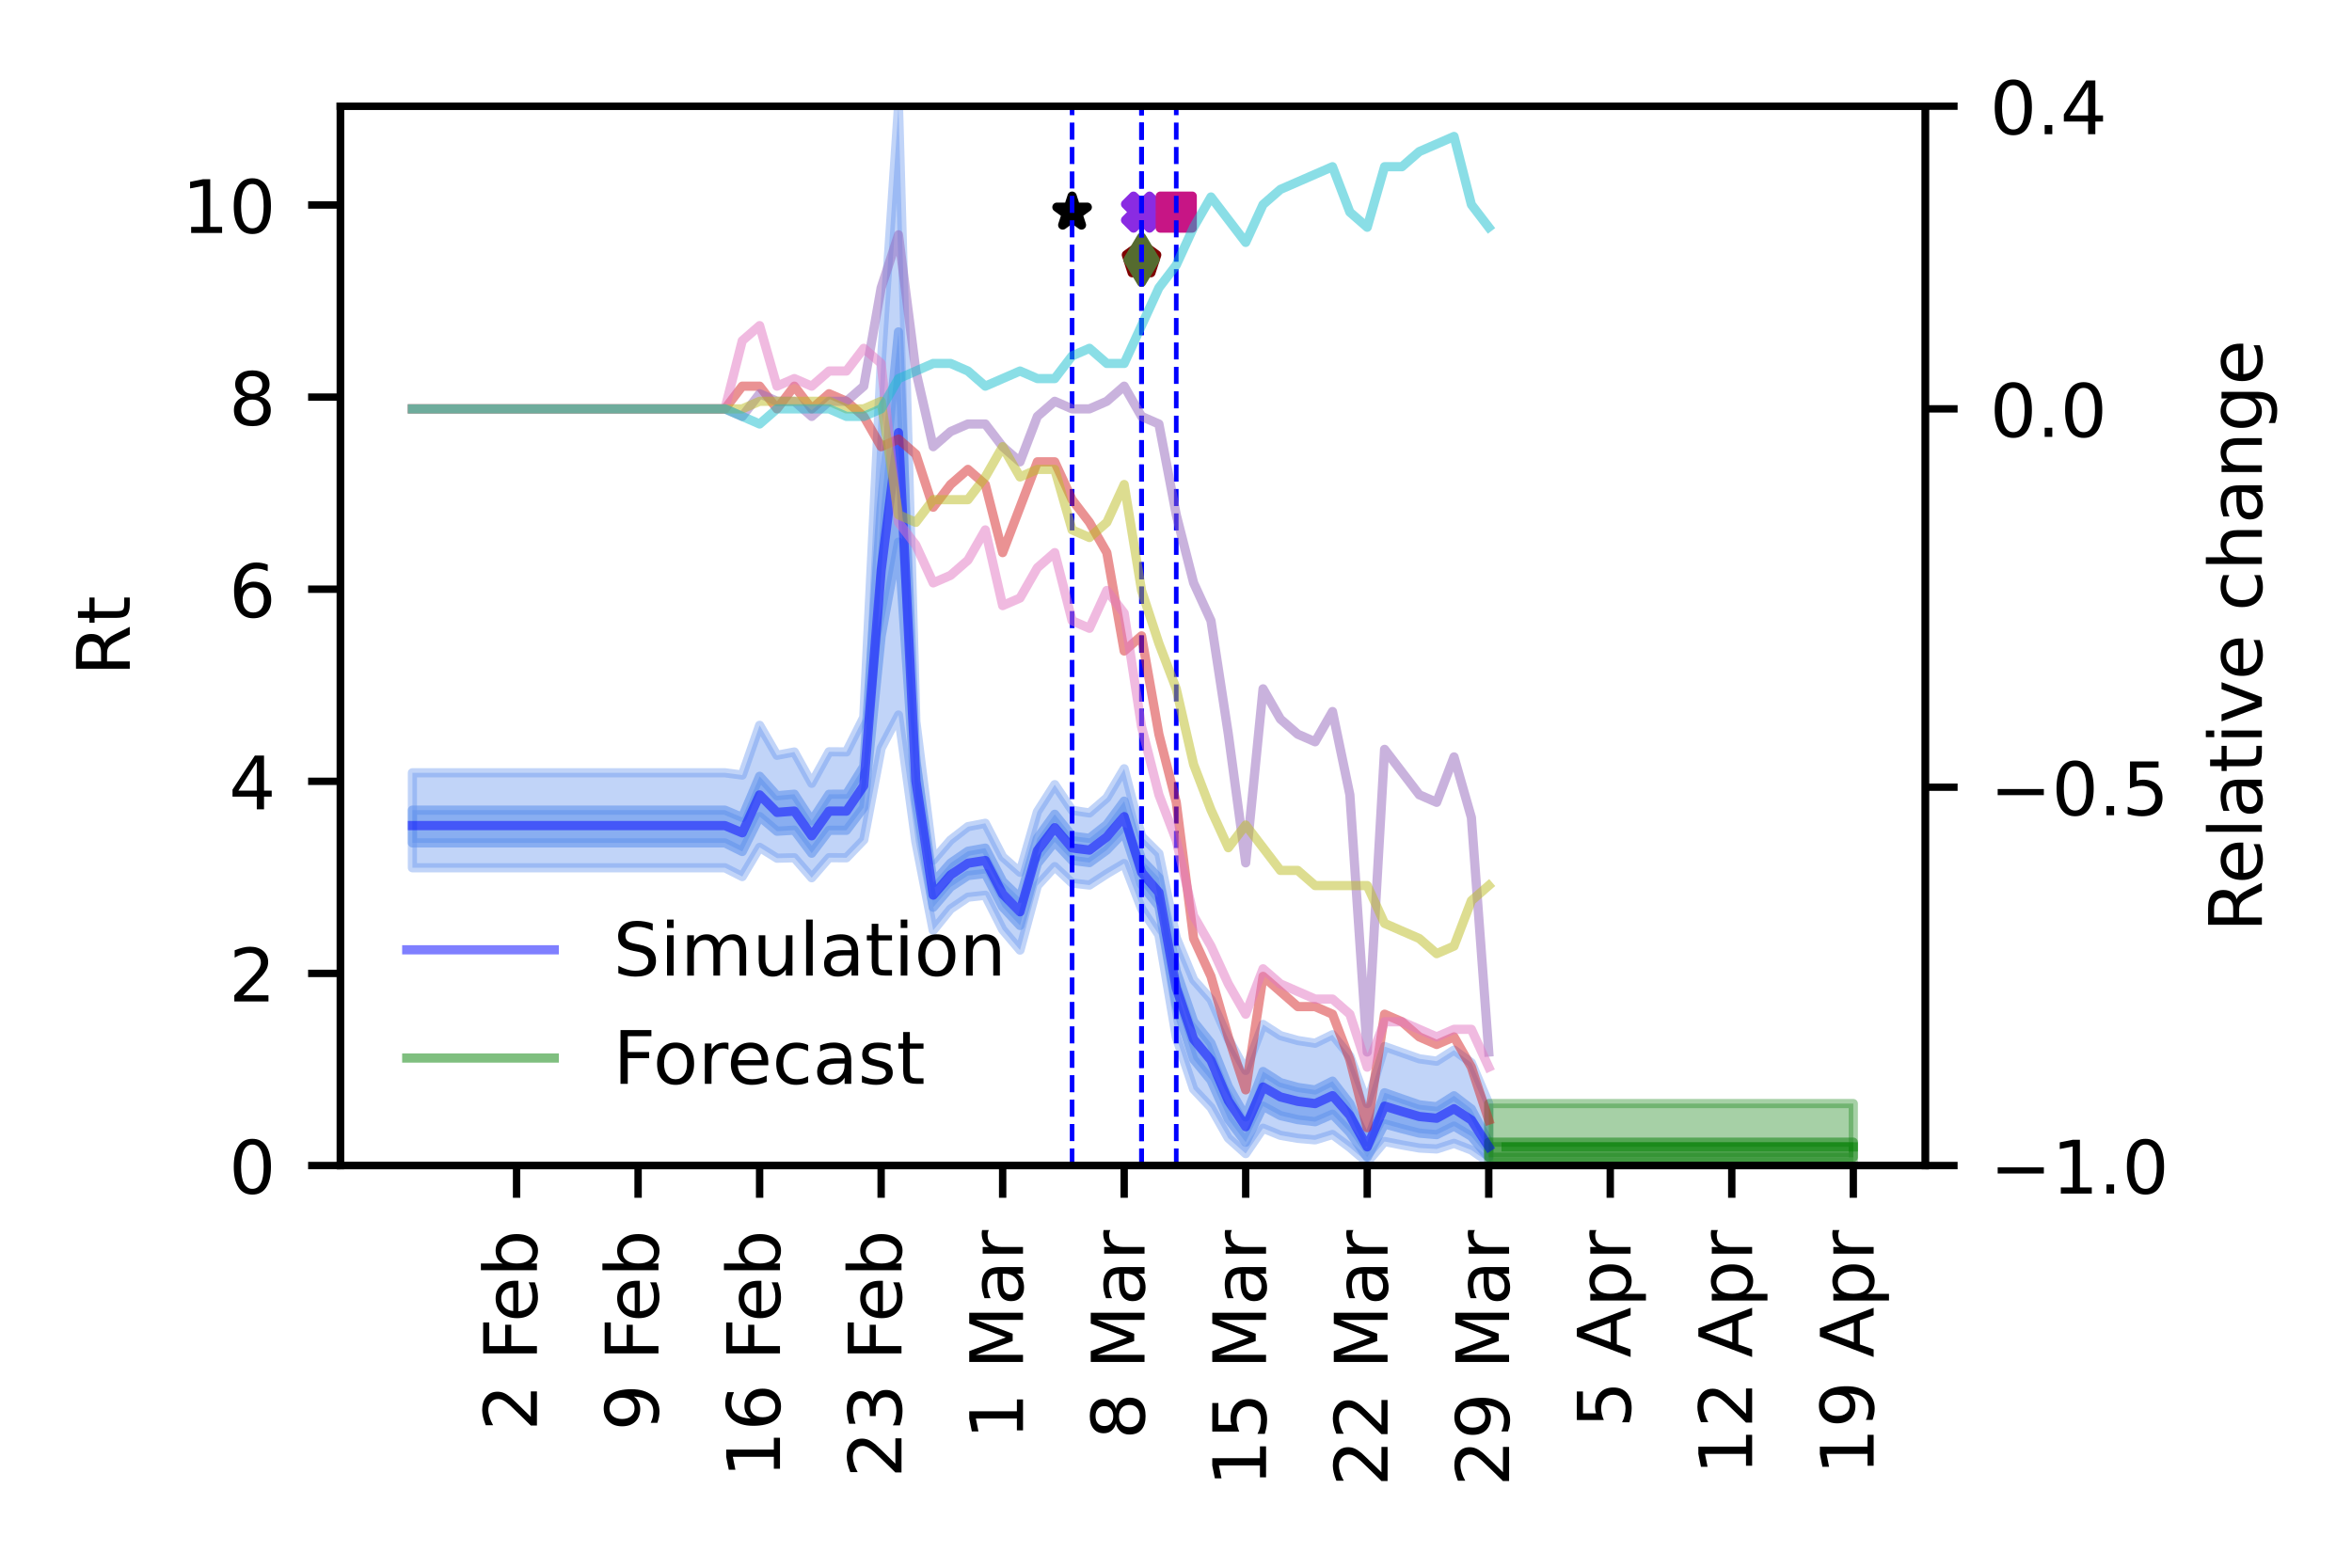 <?xml version="1.0" encoding="utf-8" standalone="no"?>
<!DOCTYPE svg PUBLIC "-//W3C//DTD SVG 1.1//EN"
  "http://www.w3.org/Graphics/SVG/1.1/DTD/svg11.dtd">
<!-- Created with matplotlib (https://matplotlib.org/) -->
<svg height="170.079pt" version="1.1" viewBox="0 0 255.118 170.079" width="255.118pt" xmlns="http://www.w3.org/2000/svg" xmlns:xlink="http://www.w3.org/1999/xlink">
 <defs>
  <style type="text/css">
*{stroke-linecap:butt;stroke-linejoin:round;}
  </style>
 </defs>
 <g id="figure_1">
  <g id="patch_1">
   <path d="M 0 170.079 
L 255.118 170.079 
L 255.118 0 
L 0 0 
z
" style="fill:#ffffff;"/>
  </g>
  <g id="axes_1">
   <g id="patch_2">
    <path d="M 36.92 126.449 
L 208.838 126.449 
L 208.838 11.52 
L 36.92 11.52 
z
" style="fill:#ffffff;"/>
   </g>
   <g id="PolyCollection_1">
    <defs>
     <path d="M 44.734 -86.239 
L 44.734 -75.936 
L 46.617 -75.936 
L 48.5 -75.936 
L 50.383 -75.936 
L 52.266 -75.936 
L 54.149 -75.936 
L 56.032 -75.936 
L 57.915 -75.936 
L 59.798 -75.936 
L 61.681 -75.936 
L 63.564 -75.936 
L 65.447 -75.936 
L 67.33 -75.936 
L 69.213 -75.936 
L 71.096 -75.936 
L 72.979 -75.936 
L 74.862 -75.936 
L 76.745 -75.936 
L 78.629 -75.936 
L 80.512 -74.981 
L 82.395 -78.149 
L 84.278 -76.975 
L 86.161 -77.019 
L 88.044 -74.854 
L 89.927 -77.031 
L 91.81 -77.02 
L 93.693 -78.972 
L 95.576 -88.903 
L 97.459 -92.503 
L 99.342 -78.758 
L 101.225 -69.147 
L 103.108 -71.464 
L 104.991 -72.742 
L 106.874 -72.953 
L 108.757 -69.23 
L 110.64 -67.006 
L 112.523 -73.993 
L 114.406 -76.057 
L 116.289 -74.277 
L 118.172 -74.059 
L 120.055 -75.279 
L 121.938 -76.396 
L 123.821 -71.497 
L 125.704 -68.655 
L 127.587 -57.575 
L 129.47 -51.926 
L 131.353 -49.926 
L 133.236 -46.61 
L 135.119 -44.924 
L 137.002 -47.678 
L 138.885 -46.908 
L 140.768 -46.581 
L 142.651 -46.416 
L 144.534 -46.998 
L 146.417 -45.599 
L 148.3 -43.99 
L 150.183 -46.236 
L 152.066 -45.865 
L 153.949 -45.531 
L 155.832 -45.427 
L 157.715 -46.035 
L 159.598 -45.313 
L 161.481 -43.99 
L 161.481 -50.351 
L 161.481 -50.351 
L 159.598 -54.777 
L 157.715 -56.152 
L 155.832 -54.95 
L 153.949 -55.209 
L 152.066 -55.875 
L 150.183 -56.54 
L 148.3 -50.348 
L 146.417 -55.482 
L 144.534 -57.819 
L 142.651 -56.9 
L 140.768 -57.194 
L 138.885 -57.722 
L 137.002 -58.934 
L 135.119 -53.95 
L 133.236 -57.358 
L 131.353 -61.644 
L 129.47 -63.788 
L 127.587 -68.339 
L 125.704 -77.468 
L 123.821 -79.34 
L 121.938 -86.677 
L 120.055 -83.513 
L 118.172 -81.883 
L 116.289 -82.166 
L 114.406 -84.953 
L 112.523 -82.006 
L 110.64 -75.445 
L 108.757 -77.116 
L 106.874 -80.76 
L 104.991 -80.395 
L 103.108 -78.936 
L 101.225 -76.753 
L 99.342 -91.806 
L 97.459 -158.559 
L 95.576 -130.485 
L 93.693 -92.256 
L 91.81 -88.504 
L 89.927 -88.517 
L 88.044 -85.098 
L 86.161 -88.496 
L 84.278 -88.138 
L 82.395 -91.387 
L 80.512 -85.993 
L 78.629 -86.239 
L 76.745 -86.239 
L 74.862 -86.239 
L 72.979 -86.239 
L 71.096 -86.239 
L 69.213 -86.239 
L 67.33 -86.239 
L 65.447 -86.239 
L 63.564 -86.239 
L 61.681 -86.239 
L 59.798 -86.239 
L 57.915 -86.239 
L 56.032 -86.239 
L 54.149 -86.239 
L 52.266 -86.239 
L 50.383 -86.239 
L 48.5 -86.239 
L 46.617 -86.239 
L 44.734 -86.239 
z
" id="m123c2906bf" style="stroke:#6495ed;stroke-opacity:0.4;"/>
    </defs>
    <g clip-path="url(#p7888c2b758)">
     <use style="fill:#6495ed;fill-opacity:0.4;stroke:#6495ed;stroke-opacity:0.4;" x="0" xlink:href="#m123c2906bf" y="170.079"/>
    </g>
   </g>
   <g id="PolyCollection_2">
    <defs>
     <path d="M 44.734 -82.189 
L 44.734 -78.633 
L 46.617 -78.633 
L 48.5 -78.633 
L 50.383 -78.633 
L 52.266 -78.633 
L 54.149 -78.633 
L 56.032 -78.633 
L 57.915 -78.633 
L 59.798 -78.633 
L 61.681 -78.633 
L 63.564 -78.633 
L 65.447 -78.633 
L 67.33 -78.633 
L 69.213 -78.633 
L 71.096 -78.633 
L 72.979 -78.633 
L 74.862 -78.633 
L 76.745 -78.633 
L 78.629 -78.633 
L 80.512 -77.699 
L 82.395 -81.49 
L 84.278 -79.9 
L 86.161 -80.015 
L 88.044 -77.514 
L 89.927 -80.002 
L 91.81 -80 
L 93.693 -82.489 
L 95.576 -101.062 
L 97.459 -111.26 
L 99.342 -83.27 
L 101.225 -71.652 
L 103.108 -73.851 
L 104.991 -75.088 
L 106.874 -75.312 
L 108.757 -71.692 
L 110.64 -69.676 
L 112.523 -76.393 
L 114.406 -78.737 
L 116.289 -76.736 
L 118.172 -76.496 
L 120.055 -77.861 
L 121.938 -79.837 
L 123.821 -74.109 
L 125.704 -71.744 
L 127.587 -61.047 
L 129.47 -55.174 
L 131.353 -52.878 
L 133.236 -48.664 
L 135.119 -46.159 
L 137.002 -50.071 
L 138.885 -49.049 
L 140.768 -48.61 
L 142.651 -48.383 
L 144.534 -49.2 
L 146.417 -47.223 
L 148.3 -44.527 
L 150.183 -48.149 
L 152.066 -47.628 
L 153.949 -47.146 
L 155.832 -46.982 
L 157.715 -47.91 
L 159.598 -46.797 
L 161.481 -44.528 
L 161.481 -46.166 
L 161.481 -46.166 
L 159.598 -49.761 
L 157.715 -51.198 
L 155.832 -50.003 
L 153.949 -50.217 
L 152.066 -50.864 
L 150.183 -51.526 
L 148.3 -46.163 
L 146.417 -50.344 
L 144.534 -52.784 
L 142.651 -51.83 
L 140.768 -52.104 
L 138.885 -52.627 
L 137.002 -53.831 
L 135.119 -48.903 
L 133.236 -52.194 
L 131.353 -56.9 
L 129.47 -59.252 
L 127.587 -64.719 
L 125.704 -74.846 
L 123.821 -76.797 
L 121.938 -83.161 
L 120.055 -80.617 
L 118.172 -79.13 
L 116.289 -79.373 
L 114.406 -81.738 
L 112.523 -79.125 
L 110.64 -72.631 
L 108.757 -74.45 
L 106.874 -78.065 
L 104.991 -77.729 
L 103.108 -76.44 
L 101.225 -74.3 
L 99.342 -87.447 
L 97.459 -134.074 
L 95.576 -114.963 
L 93.693 -86.941 
L 91.81 -83.917 
L 89.927 -83.909 
L 88.044 -81.024 
L 86.161 -83.917 
L 84.278 -83.746 
L 82.395 -85.859 
L 80.512 -81.394 
L 78.629 -82.189 
L 76.745 -82.189 
L 74.862 -82.189 
L 72.979 -82.189 
L 71.096 -82.189 
L 69.213 -82.189 
L 67.33 -82.189 
L 65.447 -82.189 
L 63.564 -82.189 
L 61.681 -82.189 
L 59.798 -82.189 
L 57.915 -82.189 
L 56.032 -82.189 
L 54.149 -82.189 
L 52.266 -82.189 
L 50.383 -82.189 
L 48.5 -82.189 
L 46.617 -82.189 
L 44.734 -82.189 
z
" id="me7e9f5eabc" style="stroke:#6495ed;stroke-opacity:0.6;"/>
    </defs>
    <g clip-path="url(#p7888c2b758)">
     <use style="fill:#6495ed;fill-opacity:0.6;stroke:#6495ed;stroke-opacity:0.6;" x="0" xlink:href="#me7e9f5eabc" y="170.079"/>
    </g>
   </g>
   <g id="PolyCollection_3">
    <defs>
     <path d="M 161.481 -50.351 
L 161.481 -43.99 
L 163.364 -43.99 
L 165.247 -43.99 
L 167.13 -43.99 
L 169.013 -43.99 
L 170.896 -43.99 
L 172.779 -43.99 
L 174.662 -43.99 
L 176.545 -43.99 
L 178.428 -43.99 
L 180.311 -43.99 
L 182.194 -43.99 
L 184.077 -43.99 
L 185.96 -43.99 
L 187.843 -43.99 
L 189.726 -43.99 
L 191.609 -43.99 
L 193.492 -43.99 
L 195.375 -43.99 
L 197.258 -43.99 
L 199.141 -43.99 
L 201.024 -43.99 
L 201.024 -50.351 
L 201.024 -50.351 
L 199.141 -50.351 
L 197.258 -50.351 
L 195.375 -50.351 
L 193.492 -50.351 
L 191.609 -50.351 
L 189.726 -50.351 
L 187.843 -50.351 
L 185.96 -50.351 
L 184.077 -50.351 
L 182.194 -50.351 
L 180.311 -50.351 
L 178.428 -50.351 
L 176.545 -50.351 
L 174.662 -50.351 
L 172.779 -50.351 
L 170.896 -50.351 
L 169.013 -50.351 
L 167.13 -50.351 
L 165.247 -50.351 
L 163.364 -50.351 
L 161.481 -50.351 
z
" id="m272002b10a" style="stroke:#228b22;stroke-opacity:0.4;"/>
    </defs>
    <g clip-path="url(#p7888c2b758)">
     <use style="fill:#228b22;fill-opacity:0.4;stroke:#228b22;stroke-opacity:0.4;" x="0" xlink:href="#m272002b10a" y="170.079"/>
    </g>
   </g>
   <g id="PolyCollection_4">
    <defs>
     <path d="M 161.481 -46.166 
L 161.481 -44.528 
L 163.364 -44.528 
L 165.247 -44.528 
L 167.13 -44.528 
L 169.013 -44.528 
L 170.896 -44.528 
L 172.779 -44.528 
L 174.662 -44.528 
L 176.545 -44.528 
L 178.428 -44.528 
L 180.311 -44.528 
L 182.194 -44.528 
L 184.077 -44.528 
L 185.96 -44.528 
L 187.843 -44.528 
L 189.726 -44.528 
L 191.609 -44.528 
L 193.492 -44.528 
L 195.375 -44.528 
L 197.258 -44.528 
L 199.141 -44.528 
L 201.024 -44.528 
L 201.024 -46.166 
L 201.024 -46.166 
L 199.141 -46.166 
L 197.258 -46.166 
L 195.375 -46.166 
L 193.492 -46.166 
L 191.609 -46.166 
L 189.726 -46.166 
L 187.843 -46.166 
L 185.96 -46.166 
L 184.077 -46.166 
L 182.194 -46.166 
L 180.311 -46.166 
L 178.428 -46.166 
L 176.545 -46.166 
L 174.662 -46.166 
L 172.779 -46.166 
L 170.896 -46.166 
L 169.013 -46.166 
L 167.13 -46.166 
L 165.247 -46.166 
L 163.364 -46.166 
L 161.481 -46.166 
z
" id="me00142701d" style="stroke:#228b22;stroke-opacity:0.6;"/>
    </defs>
    <g clip-path="url(#p7888c2b758)">
     <use style="fill:#228b22;fill-opacity:0.6;stroke:#228b22;stroke-opacity:0.6;" x="0" xlink:href="#me00142701d" y="170.079"/>
    </g>
   </g>
   <g id="PathCollection_1">
    <defs>
     <path d="M -0.866 1.732 
L 0 0.866 
L 0.866 1.732 
L 1.732 0.866 
L 0.866 0 
L 1.732 -0.866 
L 0.866 -1.732 
L 0 -0.866 
L -0.866 -1.732 
L -1.732 -0.866 
L -0.866 0 
L -1.732 0.866 
z
" id="m29c0af9cc5" style="stroke:#8a2be2;"/>
    </defs>
    <g clip-path="url(#p7888c2b758)">
     <use style="fill:#8a2be2;stroke:#8a2be2;" x="123.821" xlink:href="#m29c0af9cc5" y="23.013"/>
    </g>
   </g>
   <g id="PathCollection_2">
    <defs>
     <path d="M 0 -1.732 
L -0.389 -0.535 
L -1.647 -0.535 
L -0.629 0.204 
L -1.018 1.401 
L -0 0.662 
L 1.018 1.401 
L 0.629 0.204 
L 1.647 -0.535 
L 0.389 -0.535 
z
" id="mdf4c8b4330" style="stroke:#000000;"/>
    </defs>
    <g clip-path="url(#p7888c2b758)">
     <use style="stroke:#000000;" x="116.289" xlink:href="#mdf4c8b4330" y="23.013"/>
    </g>
   </g>
   <g id="PathCollection_3">
    <defs>
     <path d="M -1.732 1.732 
L 1.732 1.732 
L 1.732 -1.732 
L -1.732 -1.732 
z
" id="m37af805043" style="stroke:#c71585;"/>
    </defs>
    <g clip-path="url(#p7888c2b758)">
     <use style="fill:#c71585;stroke:#c71585;" x="127.587" xlink:href="#m37af805043" y="23.013"/>
    </g>
   </g>
   <g id="PathCollection_4">
    <defs>
     <path d="M 0 -1.732 
L -1.647 -0.535 
L -1.018 1.401 
L 1.018 1.401 
L 1.647 -0.535 
z
" id="mfe7a782e8c" style="stroke:#800000;"/>
    </defs>
    <g clip-path="url(#p7888c2b758)">
     <use style="fill:#800000;stroke:#800000;" x="123.821" xlink:href="#mfe7a782e8c" y="28.185"/>
    </g>
   </g>
   <g id="PathCollection_5">
    <defs>
     <path d="M -0 2.449 
L 1.47 0 
L 0 -2.449 
L -1.47 -0 
z
" id="mc4782a2ab6" style="stroke:#556b2f;"/>
    </defs>
    <g clip-path="url(#p7888c2b758)">
     <use style="fill:#556b2f;stroke:#556b2f;" x="123.821" xlink:href="#mc4782a2ab6" y="28.185"/>
    </g>
   </g>
   <g id="matplotlib.axis_1">
    <g id="xtick_1">
     <g id="line2d_1">
      <defs>
       <path d="M 0 0 
L 0 3.5 
" id="mac6563c305" style="stroke:#000000;stroke-width:0.8;"/>
      </defs>
      <g>
       <use style="stroke:#000000;stroke-width:0.8;" x="201.024" xlink:href="#mac6563c305" y="126.449"/>
      </g>
     </g>
     <g id="text_1">
      <!-- 19 Apr -->
      <defs>
       <path d="M 12.406 8.297 
L 28.516 8.297 
L 28.516 63.922 
L 10.984 60.406 
L 10.984 69.391 
L 28.422 72.906 
L 38.281 72.906 
L 38.281 8.297 
L 54.391 8.297 
L 54.391 0 
L 12.406 0 
z
" id="DejaVuSans-49"/>
       <path d="M 10.984 1.516 
L 10.984 10.5 
Q 14.703 8.734 18.5 7.812 
Q 22.312 6.891 25.984 6.891 
Q 35.75 6.891 40.891 13.453 
Q 46.047 20.016 46.781 33.406 
Q 43.953 29.203 39.594 26.953 
Q 35.25 24.703 29.984 24.703 
Q 19.047 24.703 12.672 31.312 
Q 6.297 37.938 6.297 49.422 
Q 6.297 60.641 12.938 67.422 
Q 19.578 74.219 30.609 74.219 
Q 43.266 74.219 49.922 64.516 
Q 56.594 54.828 56.594 36.375 
Q 56.594 19.141 48.406 8.859 
Q 40.234 -1.422 26.422 -1.422 
Q 22.703 -1.422 18.891 -0.688 
Q 15.094 0.047 10.984 1.516 
z
M 30.609 32.422 
Q 37.25 32.422 41.125 36.953 
Q 45.016 41.5 45.016 49.422 
Q 45.016 57.281 41.125 61.844 
Q 37.25 66.406 30.609 66.406 
Q 23.969 66.406 20.094 61.844 
Q 16.219 57.281 16.219 49.422 
Q 16.219 41.5 20.094 36.953 
Q 23.969 32.422 30.609 32.422 
z
" id="DejaVuSans-57"/>
       <path id="DejaVuSans-32"/>
       <path d="M 34.188 63.188 
L 20.797 26.906 
L 47.609 26.906 
z
M 28.609 72.906 
L 39.797 72.906 
L 67.578 0 
L 57.328 0 
L 50.688 18.703 
L 17.828 18.703 
L 11.188 0 
L 0.781 0 
z
" id="DejaVuSans-65"/>
       <path d="M 18.109 8.203 
L 18.109 -20.797 
L 9.078 -20.797 
L 9.078 54.688 
L 18.109 54.688 
L 18.109 46.391 
Q 20.953 51.266 25.266 53.625 
Q 29.594 56 35.594 56 
Q 45.562 56 51.781 48.094 
Q 58.016 40.188 58.016 27.297 
Q 58.016 14.406 51.781 6.484 
Q 45.562 -1.422 35.594 -1.422 
Q 29.594 -1.422 25.266 0.953 
Q 20.953 3.328 18.109 8.203 
z
M 48.688 27.297 
Q 48.688 37.203 44.609 42.844 
Q 40.531 48.484 33.406 48.484 
Q 26.266 48.484 22.188 42.844 
Q 18.109 37.203 18.109 27.297 
Q 18.109 17.391 22.188 11.75 
Q 26.266 6.109 33.406 6.109 
Q 40.531 6.109 44.609 11.75 
Q 48.688 17.391 48.688 27.297 
z
" id="DejaVuSans-112"/>
       <path d="M 41.109 46.297 
Q 39.594 47.172 37.812 47.578 
Q 36.031 48 33.891 48 
Q 26.266 48 22.188 43.047 
Q 18.109 38.094 18.109 28.812 
L 18.109 0 
L 9.078 0 
L 9.078 54.688 
L 18.109 54.688 
L 18.109 46.188 
Q 20.953 51.172 25.484 53.578 
Q 30.031 56 36.531 56 
Q 37.453 56 38.578 55.875 
Q 39.703 55.766 41.062 55.516 
z
" id="DejaVuSans-114"/>
      </defs>
      <g transform="translate(203.231 160.011)rotate(-90)scale(0.08 -0.08)">
       <use xlink:href="#DejaVuSans-49"/>
       <use x="63.623" xlink:href="#DejaVuSans-57"/>
       <use x="127.246" xlink:href="#DejaVuSans-32"/>
       <use x="159.033" xlink:href="#DejaVuSans-65"/>
       <use x="227.441" xlink:href="#DejaVuSans-112"/>
       <use x="290.918" xlink:href="#DejaVuSans-114"/>
      </g>
     </g>
    </g>
    <g id="xtick_2">
     <g id="line2d_2">
      <g>
       <use style="stroke:#000000;stroke-width:0.8;" x="187.843" xlink:href="#mac6563c305" y="126.449"/>
      </g>
     </g>
     <g id="text_2">
      <!-- 12 Apr -->
      <defs>
       <path d="M 19.188 8.297 
L 53.609 8.297 
L 53.609 0 
L 7.328 0 
L 7.328 8.297 
Q 12.938 14.109 22.625 23.891 
Q 32.328 33.688 34.812 36.531 
Q 39.547 41.844 41.422 45.531 
Q 43.312 49.219 43.312 52.781 
Q 43.312 58.594 39.234 62.25 
Q 35.156 65.922 28.609 65.922 
Q 23.969 65.922 18.812 64.312 
Q 13.672 62.703 7.812 59.422 
L 7.812 69.391 
Q 13.766 71.781 18.938 73 
Q 24.125 74.219 28.422 74.219 
Q 39.75 74.219 46.484 68.547 
Q 53.219 62.891 53.219 53.422 
Q 53.219 48.922 51.531 44.891 
Q 49.859 40.875 45.406 35.406 
Q 44.188 33.984 37.641 27.219 
Q 31.109 20.453 19.188 8.297 
z
" id="DejaVuSans-50"/>
      </defs>
      <g transform="translate(190.05 160.011)rotate(-90)scale(0.08 -0.08)">
       <use xlink:href="#DejaVuSans-49"/>
       <use x="63.623" xlink:href="#DejaVuSans-50"/>
       <use x="127.246" xlink:href="#DejaVuSans-32"/>
       <use x="159.033" xlink:href="#DejaVuSans-65"/>
       <use x="227.441" xlink:href="#DejaVuSans-112"/>
       <use x="290.918" xlink:href="#DejaVuSans-114"/>
      </g>
     </g>
    </g>
    <g id="xtick_3">
     <g id="line2d_3">
      <g>
       <use style="stroke:#000000;stroke-width:0.8;" x="174.662" xlink:href="#mac6563c305" y="126.449"/>
      </g>
     </g>
     <g id="text_3">
      <!-- 5 Apr -->
      <defs>
       <path d="M 10.797 72.906 
L 49.516 72.906 
L 49.516 64.594 
L 19.828 64.594 
L 19.828 46.734 
Q 21.969 47.469 24.109 47.828 
Q 26.266 48.188 28.422 48.188 
Q 40.625 48.188 47.75 41.5 
Q 54.891 34.812 54.891 23.391 
Q 54.891 11.625 47.562 5.094 
Q 40.234 -1.422 26.906 -1.422 
Q 22.312 -1.422 17.547 -0.641 
Q 12.797 0.141 7.719 1.703 
L 7.719 11.625 
Q 12.109 9.234 16.797 8.062 
Q 21.484 6.891 26.703 6.891 
Q 35.156 6.891 40.078 11.328 
Q 45.016 15.766 45.016 23.391 
Q 45.016 31 40.078 35.438 
Q 35.156 39.891 26.703 39.891 
Q 22.75 39.891 18.812 39.016 
Q 14.891 38.141 10.797 36.281 
z
" id="DejaVuSans-53"/>
      </defs>
      <g transform="translate(176.869 154.921)rotate(-90)scale(0.08 -0.08)">
       <use xlink:href="#DejaVuSans-53"/>
       <use x="63.623" xlink:href="#DejaVuSans-32"/>
       <use x="95.41" xlink:href="#DejaVuSans-65"/>
       <use x="163.818" xlink:href="#DejaVuSans-112"/>
       <use x="227.295" xlink:href="#DejaVuSans-114"/>
      </g>
     </g>
    </g>
    <g id="xtick_4">
     <g id="line2d_4">
      <g>
       <use style="stroke:#000000;stroke-width:0.8;" x="161.481" xlink:href="#mac6563c305" y="126.449"/>
      </g>
     </g>
     <g id="text_4">
      <!-- 29 Mar -->
      <defs>
       <path d="M 9.812 72.906 
L 24.516 72.906 
L 43.109 23.297 
L 61.812 72.906 
L 76.516 72.906 
L 76.516 0 
L 66.891 0 
L 66.891 64.016 
L 48.094 14.016 
L 38.188 14.016 
L 19.391 64.016 
L 19.391 0 
L 9.812 0 
z
" id="DejaVuSans-77"/>
       <path d="M 34.281 27.484 
Q 23.391 27.484 19.188 25 
Q 14.984 22.516 14.984 16.5 
Q 14.984 11.719 18.141 8.906 
Q 21.297 6.109 26.703 6.109 
Q 34.188 6.109 38.703 11.406 
Q 43.219 16.703 43.219 25.484 
L 43.219 27.484 
z
M 52.203 31.203 
L 52.203 0 
L 43.219 0 
L 43.219 8.297 
Q 40.141 3.328 35.547 0.953 
Q 30.953 -1.422 24.312 -1.422 
Q 15.922 -1.422 10.953 3.297 
Q 6 8.016 6 15.922 
Q 6 25.141 12.172 29.828 
Q 18.359 34.516 30.609 34.516 
L 43.219 34.516 
L 43.219 35.406 
Q 43.219 41.609 39.141 45 
Q 35.062 48.391 27.688 48.391 
Q 23 48.391 18.547 47.266 
Q 14.109 46.141 10.016 43.891 
L 10.016 52.203 
Q 14.938 54.109 19.578 55.047 
Q 24.219 56 28.609 56 
Q 40.484 56 46.344 49.844 
Q 52.203 43.703 52.203 31.203 
z
" id="DejaVuSans-97"/>
      </defs>
      <g transform="translate(163.688 161.265)rotate(-90)scale(0.08 -0.08)">
       <use xlink:href="#DejaVuSans-50"/>
       <use x="63.623" xlink:href="#DejaVuSans-57"/>
       <use x="127.246" xlink:href="#DejaVuSans-32"/>
       <use x="159.033" xlink:href="#DejaVuSans-77"/>
       <use x="245.312" xlink:href="#DejaVuSans-97"/>
       <use x="306.592" xlink:href="#DejaVuSans-114"/>
      </g>
     </g>
    </g>
    <g id="xtick_5">
     <g id="line2d_5">
      <g>
       <use style="stroke:#000000;stroke-width:0.8;" x="148.3" xlink:href="#mac6563c305" y="126.449"/>
      </g>
     </g>
     <g id="text_5">
      <!-- 22 Mar -->
      <g transform="translate(150.507 161.265)rotate(-90)scale(0.08 -0.08)">
       <use xlink:href="#DejaVuSans-50"/>
       <use x="63.623" xlink:href="#DejaVuSans-50"/>
       <use x="127.246" xlink:href="#DejaVuSans-32"/>
       <use x="159.033" xlink:href="#DejaVuSans-77"/>
       <use x="245.312" xlink:href="#DejaVuSans-97"/>
       <use x="306.592" xlink:href="#DejaVuSans-114"/>
      </g>
     </g>
    </g>
    <g id="xtick_6">
     <g id="line2d_6">
      <g>
       <use style="stroke:#000000;stroke-width:0.8;" x="135.119" xlink:href="#mac6563c305" y="126.449"/>
      </g>
     </g>
     <g id="text_6">
      <!-- 15 Mar -->
      <g transform="translate(137.326 161.265)rotate(-90)scale(0.08 -0.08)">
       <use xlink:href="#DejaVuSans-49"/>
       <use x="63.623" xlink:href="#DejaVuSans-53"/>
       <use x="127.246" xlink:href="#DejaVuSans-32"/>
       <use x="159.033" xlink:href="#DejaVuSans-77"/>
       <use x="245.312" xlink:href="#DejaVuSans-97"/>
       <use x="306.592" xlink:href="#DejaVuSans-114"/>
      </g>
     </g>
    </g>
    <g id="xtick_7">
     <g id="line2d_7">
      <g>
       <use style="stroke:#000000;stroke-width:0.8;" x="121.938" xlink:href="#mac6563c305" y="126.449"/>
      </g>
     </g>
     <g id="text_7">
      <!-- 8 Mar -->
      <defs>
       <path d="M 31.781 34.625 
Q 24.75 34.625 20.719 30.859 
Q 16.703 27.094 16.703 20.516 
Q 16.703 13.922 20.719 10.156 
Q 24.75 6.391 31.781 6.391 
Q 38.812 6.391 42.859 10.172 
Q 46.922 13.969 46.922 20.516 
Q 46.922 27.094 42.891 30.859 
Q 38.875 34.625 31.781 34.625 
z
M 21.922 38.812 
Q 15.578 40.375 12.031 44.719 
Q 8.5 49.078 8.5 55.328 
Q 8.5 64.062 14.719 69.141 
Q 20.953 74.219 31.781 74.219 
Q 42.672 74.219 48.875 69.141 
Q 55.078 64.062 55.078 55.328 
Q 55.078 49.078 51.531 44.719 
Q 48 40.375 41.703 38.812 
Q 48.828 37.156 52.797 32.312 
Q 56.781 27.484 56.781 20.516 
Q 56.781 9.906 50.312 4.234 
Q 43.844 -1.422 31.781 -1.422 
Q 19.734 -1.422 13.25 4.234 
Q 6.781 9.906 6.781 20.516 
Q 6.781 27.484 10.781 32.312 
Q 14.797 37.156 21.922 38.812 
z
M 18.312 54.391 
Q 18.312 48.734 21.844 45.562 
Q 25.391 42.391 31.781 42.391 
Q 38.141 42.391 41.719 45.562 
Q 45.312 48.734 45.312 54.391 
Q 45.312 60.062 41.719 63.234 
Q 38.141 66.406 31.781 66.406 
Q 25.391 66.406 21.844 63.234 
Q 18.312 60.062 18.312 54.391 
z
" id="DejaVuSans-56"/>
      </defs>
      <g transform="translate(124.145 156.175)rotate(-90)scale(0.08 -0.08)">
       <use xlink:href="#DejaVuSans-56"/>
       <use x="63.623" xlink:href="#DejaVuSans-32"/>
       <use x="95.41" xlink:href="#DejaVuSans-77"/>
       <use x="181.689" xlink:href="#DejaVuSans-97"/>
       <use x="242.969" xlink:href="#DejaVuSans-114"/>
      </g>
     </g>
    </g>
    <g id="xtick_8">
     <g id="line2d_8">
      <g>
       <use style="stroke:#000000;stroke-width:0.8;" x="108.757" xlink:href="#mac6563c305" y="126.449"/>
      </g>
     </g>
     <g id="text_8">
      <!-- 1 Mar -->
      <g transform="translate(110.964 156.175)rotate(-90)scale(0.08 -0.08)">
       <use xlink:href="#DejaVuSans-49"/>
       <use x="63.623" xlink:href="#DejaVuSans-32"/>
       <use x="95.41" xlink:href="#DejaVuSans-77"/>
       <use x="181.689" xlink:href="#DejaVuSans-97"/>
       <use x="242.969" xlink:href="#DejaVuSans-114"/>
      </g>
     </g>
    </g>
    <g id="xtick_9">
     <g id="line2d_9">
      <g>
       <use style="stroke:#000000;stroke-width:0.8;" x="95.576" xlink:href="#mac6563c305" y="126.449"/>
      </g>
     </g>
     <g id="text_9">
      <!-- 23 Feb -->
      <defs>
       <path d="M 40.578 39.312 
Q 47.656 37.797 51.625 33 
Q 55.609 28.219 55.609 21.188 
Q 55.609 10.406 48.188 4.484 
Q 40.766 -1.422 27.094 -1.422 
Q 22.516 -1.422 17.656 -0.516 
Q 12.797 0.391 7.625 2.203 
L 7.625 11.719 
Q 11.719 9.328 16.594 8.109 
Q 21.484 6.891 26.812 6.891 
Q 36.078 6.891 40.938 10.547 
Q 45.797 14.203 45.797 21.188 
Q 45.797 27.641 41.281 31.266 
Q 36.766 34.906 28.719 34.906 
L 20.219 34.906 
L 20.219 43.016 
L 29.109 43.016 
Q 36.375 43.016 40.234 45.922 
Q 44.094 48.828 44.094 54.297 
Q 44.094 59.906 40.109 62.906 
Q 36.141 65.922 28.719 65.922 
Q 24.656 65.922 20.016 65.031 
Q 15.375 64.156 9.812 62.312 
L 9.812 71.094 
Q 15.438 72.656 20.344 73.438 
Q 25.25 74.219 29.594 74.219 
Q 40.828 74.219 47.359 69.109 
Q 53.906 64.016 53.906 55.328 
Q 53.906 49.266 50.438 45.094 
Q 46.969 40.922 40.578 39.312 
z
" id="DejaVuSans-51"/>
       <path d="M 9.812 72.906 
L 51.703 72.906 
L 51.703 64.594 
L 19.672 64.594 
L 19.672 43.109 
L 48.578 43.109 
L 48.578 34.812 
L 19.672 34.812 
L 19.672 0 
L 9.812 0 
z
" id="DejaVuSans-70"/>
       <path d="M 56.203 29.594 
L 56.203 25.203 
L 14.891 25.203 
Q 15.484 15.922 20.484 11.062 
Q 25.484 6.203 34.422 6.203 
Q 39.594 6.203 44.453 7.469 
Q 49.312 8.734 54.109 11.281 
L 54.109 2.781 
Q 49.266 0.734 44.188 -0.344 
Q 39.109 -1.422 33.891 -1.422 
Q 20.797 -1.422 13.156 6.188 
Q 5.516 13.812 5.516 26.812 
Q 5.516 40.234 12.766 48.109 
Q 20.016 56 32.328 56 
Q 43.359 56 49.781 48.891 
Q 56.203 41.797 56.203 29.594 
z
M 47.219 32.234 
Q 47.125 39.594 43.094 43.984 
Q 39.062 48.391 32.422 48.391 
Q 24.906 48.391 20.391 44.141 
Q 15.875 39.891 15.188 32.172 
z
" id="DejaVuSans-101"/>
       <path d="M 48.688 27.297 
Q 48.688 37.203 44.609 42.844 
Q 40.531 48.484 33.406 48.484 
Q 26.266 48.484 22.188 42.844 
Q 18.109 37.203 18.109 27.297 
Q 18.109 17.391 22.188 11.75 
Q 26.266 6.109 33.406 6.109 
Q 40.531 6.109 44.609 11.75 
Q 48.688 17.391 48.688 27.297 
z
M 18.109 46.391 
Q 20.953 51.266 25.266 53.625 
Q 29.594 56 35.594 56 
Q 45.562 56 51.781 48.094 
Q 58.016 40.188 58.016 27.297 
Q 58.016 14.406 51.781 6.484 
Q 45.562 -1.422 35.594 -1.422 
Q 29.594 -1.422 25.266 0.953 
Q 20.953 3.328 18.109 8.203 
L 18.109 0 
L 9.078 0 
L 9.078 75.984 
L 18.109 75.984 
z
" id="DejaVuSans-98"/>
      </defs>
      <g transform="translate(97.783 160.334)rotate(-90)scale(0.08 -0.08)">
       <use xlink:href="#DejaVuSans-50"/>
       <use x="63.623" xlink:href="#DejaVuSans-51"/>
       <use x="127.246" xlink:href="#DejaVuSans-32"/>
       <use x="159.033" xlink:href="#DejaVuSans-70"/>
       <use x="211.053" xlink:href="#DejaVuSans-101"/>
       <use x="272.576" xlink:href="#DejaVuSans-98"/>
      </g>
     </g>
    </g>
    <g id="xtick_10">
     <g id="line2d_10">
      <g>
       <use style="stroke:#000000;stroke-width:0.8;" x="82.395" xlink:href="#mac6563c305" y="126.449"/>
      </g>
     </g>
     <g id="text_10">
      <!-- 16 Feb -->
      <defs>
       <path d="M 33.016 40.375 
Q 26.375 40.375 22.484 35.828 
Q 18.609 31.297 18.609 23.391 
Q 18.609 15.531 22.484 10.953 
Q 26.375 6.391 33.016 6.391 
Q 39.656 6.391 43.531 10.953 
Q 47.406 15.531 47.406 23.391 
Q 47.406 31.297 43.531 35.828 
Q 39.656 40.375 33.016 40.375 
z
M 52.594 71.297 
L 52.594 62.312 
Q 48.875 64.062 45.094 64.984 
Q 41.312 65.922 37.594 65.922 
Q 27.828 65.922 22.672 59.328 
Q 17.531 52.734 16.797 39.406 
Q 19.672 43.656 24.016 45.922 
Q 28.375 48.188 33.594 48.188 
Q 44.578 48.188 50.953 41.516 
Q 57.328 34.859 57.328 23.391 
Q 57.328 12.156 50.688 5.359 
Q 44.047 -1.422 33.016 -1.422 
Q 20.359 -1.422 13.672 8.266 
Q 6.984 17.969 6.984 36.375 
Q 6.984 53.656 15.188 63.938 
Q 23.391 74.219 37.203 74.219 
Q 40.922 74.219 44.703 73.484 
Q 48.484 72.75 52.594 71.297 
z
" id="DejaVuSans-54"/>
      </defs>
      <g transform="translate(84.602 160.334)rotate(-90)scale(0.08 -0.08)">
       <use xlink:href="#DejaVuSans-49"/>
       <use x="63.623" xlink:href="#DejaVuSans-54"/>
       <use x="127.246" xlink:href="#DejaVuSans-32"/>
       <use x="159.033" xlink:href="#DejaVuSans-70"/>
       <use x="211.053" xlink:href="#DejaVuSans-101"/>
       <use x="272.576" xlink:href="#DejaVuSans-98"/>
      </g>
     </g>
    </g>
    <g id="xtick_11">
     <g id="line2d_11">
      <g>
       <use style="stroke:#000000;stroke-width:0.8;" x="69.213" xlink:href="#mac6563c305" y="126.449"/>
      </g>
     </g>
     <g id="text_11">
      <!-- 9 Feb -->
      <g transform="translate(71.421 155.244)rotate(-90)scale(0.08 -0.08)">
       <use xlink:href="#DejaVuSans-57"/>
       <use x="63.623" xlink:href="#DejaVuSans-32"/>
       <use x="95.41" xlink:href="#DejaVuSans-70"/>
       <use x="147.43" xlink:href="#DejaVuSans-101"/>
       <use x="208.953" xlink:href="#DejaVuSans-98"/>
      </g>
     </g>
    </g>
    <g id="xtick_12">
     <g id="line2d_12">
      <g>
       <use style="stroke:#000000;stroke-width:0.8;" x="56.032" xlink:href="#mac6563c305" y="126.449"/>
      </g>
     </g>
     <g id="text_12">
      <!-- 2 Feb -->
      <g transform="translate(58.24 155.244)rotate(-90)scale(0.08 -0.08)">
       <use xlink:href="#DejaVuSans-50"/>
       <use x="63.623" xlink:href="#DejaVuSans-32"/>
       <use x="95.41" xlink:href="#DejaVuSans-70"/>
       <use x="147.43" xlink:href="#DejaVuSans-101"/>
       <use x="208.953" xlink:href="#DejaVuSans-98"/>
      </g>
     </g>
    </g>
   </g>
   <g id="matplotlib.axis_2">
    <g id="ytick_1">
     <g id="line2d_13">
      <defs>
       <path d="M 0 0 
L -3.5 0 
" id="m36294ae7f1" style="stroke:#000000;stroke-width:0.8;"/>
      </defs>
      <g>
       <use style="stroke:#000000;stroke-width:0.8;" x="36.92" xlink:href="#m36294ae7f1" y="126.449"/>
      </g>
     </g>
     <g id="text_13">
      <!-- 0 -->
      <defs>
       <path d="M 31.781 66.406 
Q 24.172 66.406 20.328 58.906 
Q 16.5 51.422 16.5 36.375 
Q 16.5 21.391 20.328 13.891 
Q 24.172 6.391 31.781 6.391 
Q 39.453 6.391 43.281 13.891 
Q 47.125 21.391 47.125 36.375 
Q 47.125 51.422 43.281 58.906 
Q 39.453 66.406 31.781 66.406 
z
M 31.781 74.219 
Q 44.047 74.219 50.516 64.516 
Q 56.984 54.828 56.984 36.375 
Q 56.984 17.969 50.516 8.266 
Q 44.047 -1.422 31.781 -1.422 
Q 19.531 -1.422 13.062 8.266 
Q 6.594 17.969 6.594 36.375 
Q 6.594 54.828 13.062 64.516 
Q 19.531 74.219 31.781 74.219 
z
" id="DejaVuSans-48"/>
      </defs>
      <g transform="translate(24.83 129.488)scale(0.08 -0.08)">
       <use xlink:href="#DejaVuSans-48"/>
      </g>
     </g>
    </g>
    <g id="ytick_2">
     <g id="line2d_14">
      <g>
       <use style="stroke:#000000;stroke-width:0.8;" x="36.92" xlink:href="#m36294ae7f1" y="105.607"/>
      </g>
     </g>
     <g id="text_14">
      <!-- 2 -->
      <g transform="translate(24.83 108.646)scale(0.08 -0.08)">
       <use xlink:href="#DejaVuSans-50"/>
      </g>
     </g>
    </g>
    <g id="ytick_3">
     <g id="line2d_15">
      <g>
       <use style="stroke:#000000;stroke-width:0.8;" x="36.92" xlink:href="#m36294ae7f1" y="84.764"/>
      </g>
     </g>
     <g id="text_15">
      <!-- 4 -->
      <defs>
       <path d="M 37.797 64.312 
L 12.891 25.391 
L 37.797 25.391 
z
M 35.203 72.906 
L 47.609 72.906 
L 47.609 25.391 
L 58.016 25.391 
L 58.016 17.188 
L 47.609 17.188 
L 47.609 0 
L 37.797 0 
L 37.797 17.188 
L 4.891 17.188 
L 4.891 26.703 
z
" id="DejaVuSans-52"/>
      </defs>
      <g transform="translate(24.83 87.804)scale(0.08 -0.08)">
       <use xlink:href="#DejaVuSans-52"/>
      </g>
     </g>
    </g>
    <g id="ytick_4">
     <g id="line2d_16">
      <g>
       <use style="stroke:#000000;stroke-width:0.8;" x="36.92" xlink:href="#m36294ae7f1" y="63.922"/>
      </g>
     </g>
     <g id="text_16">
      <!-- 6 -->
      <g transform="translate(24.83 66.962)scale(0.08 -0.08)">
       <use xlink:href="#DejaVuSans-54"/>
      </g>
     </g>
    </g>
    <g id="ytick_5">
     <g id="line2d_17">
      <g>
       <use style="stroke:#000000;stroke-width:0.8;" x="36.92" xlink:href="#m36294ae7f1" y="43.08"/>
      </g>
     </g>
     <g id="text_17">
      <!-- 8 -->
      <g transform="translate(24.83 46.119)scale(0.08 -0.08)">
       <use xlink:href="#DejaVuSans-56"/>
      </g>
     </g>
    </g>
    <g id="ytick_6">
     <g id="line2d_18">
      <g>
       <use style="stroke:#000000;stroke-width:0.8;" x="36.92" xlink:href="#m36294ae7f1" y="22.238"/>
      </g>
     </g>
     <g id="text_18">
      <!-- 10 -->
      <g transform="translate(19.74 25.277)scale(0.08 -0.08)">
       <use xlink:href="#DejaVuSans-49"/>
       <use x="63.623" xlink:href="#DejaVuSans-48"/>
      </g>
     </g>
    </g>
    <g id="text_19">
     <!-- Rt -->
     <defs>
      <path d="M 44.391 34.188 
Q 47.562 33.109 50.562 29.594 
Q 53.562 26.078 56.594 19.922 
L 66.609 0 
L 56 0 
L 46.688 18.703 
Q 43.062 26.031 39.672 28.422 
Q 36.281 30.812 30.422 30.812 
L 19.672 30.812 
L 19.672 0 
L 9.812 0 
L 9.812 72.906 
L 32.078 72.906 
Q 44.578 72.906 50.734 67.672 
Q 56.891 62.453 56.891 51.906 
Q 56.891 45.016 53.688 40.469 
Q 50.484 35.938 44.391 34.188 
z
M 19.672 64.797 
L 19.672 38.922 
L 32.078 38.922 
Q 39.203 38.922 42.844 42.219 
Q 46.484 45.516 46.484 51.906 
Q 46.484 58.297 42.844 61.547 
Q 39.203 64.797 32.078 64.797 
z
" id="DejaVuSans-82"/>
      <path d="M 18.312 70.219 
L 18.312 54.688 
L 36.812 54.688 
L 36.812 47.703 
L 18.312 47.703 
L 18.312 18.016 
Q 18.312 11.328 20.141 9.422 
Q 21.969 7.516 27.594 7.516 
L 36.812 7.516 
L 36.812 0 
L 27.594 0 
Q 17.188 0 13.234 3.875 
Q 9.281 7.766 9.281 18.016 
L 9.281 47.703 
L 2.688 47.703 
L 2.688 54.688 
L 9.281 54.688 
L 9.281 70.219 
z
" id="DejaVuSans-116"/>
     </defs>
     <g transform="translate(14.076 73.332)rotate(-90)scale(0.08 -0.08)">
      <use xlink:href="#DejaVuSans-82"/>
      <use x="69.482" xlink:href="#DejaVuSans-116"/>
     </g>
    </g>
   </g>
   <g id="line2d_19">
    <path clip-path="url(#p7888c2b758)" d="M 44.734 89.568 
L 46.617 89.568 
L 48.5 89.568 
L 50.383 89.568 
L 52.266 89.568 
L 54.149 89.568 
L 56.032 89.568 
L 57.915 89.568 
L 59.798 89.568 
L 61.681 89.568 
L 63.564 89.568 
L 65.447 89.568 
L 67.33 89.568 
L 69.213 89.568 
L 71.096 89.568 
L 72.979 89.568 
L 74.862 89.568 
L 76.745 89.568 
L 78.629 89.568 
L 80.512 90.352 
L 82.395 86.236 
L 84.278 88.138 
L 86.161 87.992 
L 88.044 90.677 
L 89.927 87.997 
L 91.81 87.999 
L 93.693 85.231 
L 95.576 61.885 
L 97.459 46.937 
L 99.342 84.709 
L 101.225 97.11 
L 103.108 94.929 
L 104.991 93.651 
L 106.874 93.355 
L 108.757 96.991 
L 110.64 98.923 
L 112.523 92.279 
L 114.406 89.792 
L 116.289 91.993 
L 118.172 92.229 
L 120.055 90.796 
L 121.938 88.594 
L 123.821 94.637 
L 125.704 96.825 
L 127.587 107.178 
L 129.47 112.742 
L 131.353 115.04 
L 133.236 119.414 
L 135.119 122.239 
L 137.002 117.927 
L 138.885 119.007 
L 140.768 119.486 
L 142.651 119.73 
L 144.534 118.864 
L 146.417 121.013 
L 148.3 124.426 
L 150.183 120.002 
L 152.066 120.58 
L 153.949 121.131 
L 155.832 121.319 
L 157.715 120.285 
L 159.598 121.515 
L 161.481 124.424 
" style="fill:none;stroke:#0000ff;stroke-linecap:square;stroke-opacity:0.5;"/>
   </g>
   <g id="line2d_20">
    <path clip-path="url(#p7888c2b758)" d="M 163.364 124.424 
L 165.247 124.424 
L 167.13 124.424 
L 169.013 124.424 
L 170.896 124.424 
L 172.779 124.424 
L 174.662 124.424 
L 176.545 124.424 
L 178.428 124.424 
L 180.311 124.424 
L 182.194 124.424 
L 184.077 124.424 
L 185.96 124.424 
L 187.843 124.424 
L 189.726 124.424 
L 191.609 124.424 
L 193.492 124.424 
L 195.375 124.424 
L 197.258 124.424 
L 199.141 124.424 
L 201.024 124.424 
" style="fill:none;stroke:#008000;stroke-linecap:square;stroke-opacity:0.5;"/>
   </g>
   <g id="line2d_21">
    <path clip-path="url(#p7888c2b758)" d="M 123.821 126.449 
L 123.821 11.52 
" style="fill:none;stroke:#0000ff;stroke-dasharray:1.85,0.8;stroke-dashoffset:0;stroke-width:0.5;"/>
   </g>
   <g id="line2d_22">
    <path clip-path="url(#p7888c2b758)" d="M 116.289 126.449 
L 116.289 11.52 
" style="fill:none;stroke:#0000ff;stroke-dasharray:1.85,0.8;stroke-dashoffset:0;stroke-width:0.5;"/>
   </g>
   <g id="line2d_23">
    <path clip-path="url(#p7888c2b758)" d="M 127.587 126.449 
L 127.587 11.52 
" style="fill:none;stroke:#0000ff;stroke-dasharray:1.85,0.8;stroke-dashoffset:0;stroke-width:0.5;"/>
   </g>
   <g id="line2d_24">
    <path clip-path="url(#p7888c2b758)" d="M 123.821 126.449 
L 123.821 11.52 
" style="fill:none;stroke:#0000ff;stroke-dasharray:1.85,0.8;stroke-dashoffset:0;stroke-width:0.5;"/>
   </g>
   <g id="line2d_25">
    <path clip-path="url(#p7888c2b758)" d="M 123.821 126.449 
L 123.821 11.52 
" style="fill:none;stroke:#0000ff;stroke-dasharray:1.85,0.8;stroke-dashoffset:0;stroke-width:0.5;"/>
   </g>
   <g id="patch_3">
    <path d="M 36.92 126.449 
L 36.92 11.52 
" style="fill:none;stroke:#000000;stroke-linecap:square;stroke-linejoin:miter;stroke-width:0.8;"/>
   </g>
   <g id="patch_4">
    <path d="M 208.838 126.449 
L 208.838 11.52 
" style="fill:none;stroke:#000000;stroke-linecap:square;stroke-linejoin:miter;stroke-width:0.8;"/>
   </g>
   <g id="patch_5">
    <path d="M 36.92 126.449 
L 208.838 126.449 
" style="fill:none;stroke:#000000;stroke-linecap:square;stroke-linejoin:miter;stroke-width:0.8;"/>
   </g>
   <g id="patch_6">
    <path d="M 36.92 11.52 
L 208.838 11.52 
" style="fill:none;stroke:#000000;stroke-linecap:square;stroke-linejoin:miter;stroke-width:0.8;"/>
   </g>
   <g id="legend_1">
    <g id="line2d_26">
     <path d="M 44.12 103.042 
L 60.12 103.042 
" style="fill:none;stroke:#0000ff;stroke-linecap:square;stroke-opacity:0.5;"/>
    </g>
    <g id="line2d_27"/>
    <g id="text_20">
     <!-- Simulation -->
     <defs>
      <path d="M 53.516 70.516 
L 53.516 60.891 
Q 47.906 63.578 42.922 64.891 
Q 37.938 66.219 33.297 66.219 
Q 25.25 66.219 20.875 63.094 
Q 16.5 59.969 16.5 54.203 
Q 16.5 49.359 19.406 46.891 
Q 22.312 44.438 30.422 42.922 
L 36.375 41.703 
Q 47.406 39.594 52.656 34.297 
Q 57.906 29 57.906 20.125 
Q 57.906 9.516 50.797 4.047 
Q 43.703 -1.422 29.984 -1.422 
Q 24.812 -1.422 18.969 -0.25 
Q 13.141 0.922 6.891 3.219 
L 6.891 13.375 
Q 12.891 10.016 18.656 8.297 
Q 24.422 6.594 29.984 6.594 
Q 38.422 6.594 43.016 9.906 
Q 47.609 13.234 47.609 19.391 
Q 47.609 24.75 44.312 27.781 
Q 41.016 30.812 33.5 32.328 
L 27.484 33.5 
Q 16.453 35.688 11.516 40.375 
Q 6.594 45.062 6.594 53.422 
Q 6.594 63.094 13.406 68.656 
Q 20.219 74.219 32.172 74.219 
Q 37.312 74.219 42.625 73.281 
Q 47.953 72.359 53.516 70.516 
z
" id="DejaVuSans-83"/>
      <path d="M 9.422 54.688 
L 18.406 54.688 
L 18.406 0 
L 9.422 0 
z
M 9.422 75.984 
L 18.406 75.984 
L 18.406 64.594 
L 9.422 64.594 
z
" id="DejaVuSans-105"/>
      <path d="M 52 44.188 
Q 55.375 50.25 60.062 53.125 
Q 64.75 56 71.094 56 
Q 79.641 56 84.281 50.016 
Q 88.922 44.047 88.922 33.016 
L 88.922 0 
L 79.891 0 
L 79.891 32.719 
Q 79.891 40.578 77.094 44.375 
Q 74.312 48.188 68.609 48.188 
Q 61.625 48.188 57.562 43.547 
Q 53.516 38.922 53.516 30.906 
L 53.516 0 
L 44.484 0 
L 44.484 32.719 
Q 44.484 40.625 41.703 44.406 
Q 38.922 48.188 33.109 48.188 
Q 26.219 48.188 22.156 43.531 
Q 18.109 38.875 18.109 30.906 
L 18.109 0 
L 9.078 0 
L 9.078 54.688 
L 18.109 54.688 
L 18.109 46.188 
Q 21.188 51.219 25.484 53.609 
Q 29.781 56 35.688 56 
Q 41.656 56 45.828 52.969 
Q 50 49.953 52 44.188 
z
" id="DejaVuSans-109"/>
      <path d="M 8.5 21.578 
L 8.5 54.688 
L 17.484 54.688 
L 17.484 21.922 
Q 17.484 14.156 20.5 10.266 
Q 23.531 6.391 29.594 6.391 
Q 36.859 6.391 41.078 11.031 
Q 45.312 15.672 45.312 23.688 
L 45.312 54.688 
L 54.297 54.688 
L 54.297 0 
L 45.312 0 
L 45.312 8.406 
Q 42.047 3.422 37.719 1 
Q 33.406 -1.422 27.688 -1.422 
Q 18.266 -1.422 13.375 4.438 
Q 8.5 10.297 8.5 21.578 
z
M 31.109 56 
z
" id="DejaVuSans-117"/>
      <path d="M 9.422 75.984 
L 18.406 75.984 
L 18.406 0 
L 9.422 0 
z
" id="DejaVuSans-108"/>
      <path d="M 30.609 48.391 
Q 23.391 48.391 19.188 42.75 
Q 14.984 37.109 14.984 27.297 
Q 14.984 17.484 19.156 11.844 
Q 23.344 6.203 30.609 6.203 
Q 37.797 6.203 41.984 11.859 
Q 46.188 17.531 46.188 27.297 
Q 46.188 37.016 41.984 42.703 
Q 37.797 48.391 30.609 48.391 
z
M 30.609 56 
Q 42.328 56 49.016 48.375 
Q 55.719 40.766 55.719 27.297 
Q 55.719 13.875 49.016 6.219 
Q 42.328 -1.422 30.609 -1.422 
Q 18.844 -1.422 12.172 6.219 
Q 5.516 13.875 5.516 27.297 
Q 5.516 40.766 12.172 48.375 
Q 18.844 56 30.609 56 
z
" id="DejaVuSans-111"/>
      <path d="M 54.891 33.016 
L 54.891 0 
L 45.906 0 
L 45.906 32.719 
Q 45.906 40.484 42.875 44.328 
Q 39.844 48.188 33.797 48.188 
Q 26.516 48.188 22.312 43.547 
Q 18.109 38.922 18.109 30.906 
L 18.109 0 
L 9.078 0 
L 9.078 54.688 
L 18.109 54.688 
L 18.109 46.188 
Q 21.344 51.125 25.703 53.562 
Q 30.078 56 35.797 56 
Q 45.219 56 50.047 50.172 
Q 54.891 44.344 54.891 33.016 
z
" id="DejaVuSans-110"/>
     </defs>
     <g transform="translate(66.52 105.842)scale(0.08 -0.08)">
      <use xlink:href="#DejaVuSans-83"/>
      <use x="63.477" xlink:href="#DejaVuSans-105"/>
      <use x="91.26" xlink:href="#DejaVuSans-109"/>
      <use x="188.672" xlink:href="#DejaVuSans-117"/>
      <use x="252.051" xlink:href="#DejaVuSans-108"/>
      <use x="279.834" xlink:href="#DejaVuSans-97"/>
      <use x="341.113" xlink:href="#DejaVuSans-116"/>
      <use x="380.322" xlink:href="#DejaVuSans-105"/>
      <use x="408.105" xlink:href="#DejaVuSans-111"/>
      <use x="469.287" xlink:href="#DejaVuSans-110"/>
     </g>
    </g>
    <g id="line2d_28">
     <path d="M 44.12 114.785 
L 60.12 114.785 
" style="fill:none;stroke:#008000;stroke-linecap:square;stroke-opacity:0.5;"/>
    </g>
    <g id="line2d_29"/>
    <g id="text_21">
     <!-- Forecast -->
     <defs>
      <path d="M 48.781 52.594 
L 48.781 44.188 
Q 44.969 46.297 41.141 47.344 
Q 37.312 48.391 33.406 48.391 
Q 24.656 48.391 19.812 42.844 
Q 14.984 37.312 14.984 27.297 
Q 14.984 17.281 19.812 11.734 
Q 24.656 6.203 33.406 6.203 
Q 37.312 6.203 41.141 7.25 
Q 44.969 8.297 48.781 10.406 
L 48.781 2.094 
Q 45.016 0.344 40.984 -0.531 
Q 36.969 -1.422 32.422 -1.422 
Q 20.062 -1.422 12.781 6.344 
Q 5.516 14.109 5.516 27.297 
Q 5.516 40.672 12.859 48.328 
Q 20.219 56 33.016 56 
Q 37.156 56 41.109 55.141 
Q 45.062 54.297 48.781 52.594 
z
" id="DejaVuSans-99"/>
      <path d="M 44.281 53.078 
L 44.281 44.578 
Q 40.484 46.531 36.375 47.5 
Q 32.281 48.484 27.875 48.484 
Q 21.188 48.484 17.844 46.438 
Q 14.5 44.391 14.5 40.281 
Q 14.5 37.156 16.891 35.375 
Q 19.281 33.594 26.516 31.984 
L 29.594 31.297 
Q 39.156 29.25 43.188 25.516 
Q 47.219 21.781 47.219 15.094 
Q 47.219 7.469 41.188 3.016 
Q 35.156 -1.422 24.609 -1.422 
Q 20.219 -1.422 15.453 -0.562 
Q 10.688 0.297 5.422 2 
L 5.422 11.281 
Q 10.406 8.688 15.234 7.391 
Q 20.062 6.109 24.812 6.109 
Q 31.156 6.109 34.562 8.281 
Q 37.984 10.453 37.984 14.406 
Q 37.984 18.062 35.516 20.016 
Q 33.062 21.969 24.703 23.781 
L 21.578 24.516 
Q 13.234 26.266 9.516 29.906 
Q 5.812 33.547 5.812 39.891 
Q 5.812 47.609 11.281 51.797 
Q 16.75 56 26.812 56 
Q 31.781 56 36.172 55.266 
Q 40.578 54.547 44.281 53.078 
z
" id="DejaVuSans-115"/>
     </defs>
     <g transform="translate(66.52 117.585)scale(0.08 -0.08)">
      <use xlink:href="#DejaVuSans-70"/>
      <use x="53.895" xlink:href="#DejaVuSans-111"/>
      <use x="115.076" xlink:href="#DejaVuSans-114"/>
      <use x="153.939" xlink:href="#DejaVuSans-101"/>
      <use x="215.463" xlink:href="#DejaVuSans-99"/>
      <use x="270.443" xlink:href="#DejaVuSans-97"/>
      <use x="331.723" xlink:href="#DejaVuSans-115"/>
      <use x="383.822" xlink:href="#DejaVuSans-116"/>
     </g>
    </g>
   </g>
  </g>
  <g id="axes_2">
   <g id="matplotlib.axis_3">
    <g id="ytick_7">
     <g id="line2d_30">
      <defs>
       <path d="M 0 0 
L 3.5 0 
" id="m4876a82cec" style="stroke:#000000;stroke-width:0.8;"/>
      </defs>
      <g>
       <use style="stroke:#000000;stroke-width:0.8;" x="208.838" xlink:href="#m4876a82cec" y="126.449"/>
      </g>
     </g>
     <g id="text_22">
      <!-- −1.0 -->
      <defs>
       <path d="M 10.594 35.5 
L 73.188 35.5 
L 73.188 27.203 
L 10.594 27.203 
z
" id="DejaVuSans-8722"/>
       <path d="M 10.688 12.406 
L 21 12.406 
L 21 0 
L 10.688 0 
z
" id="DejaVuSans-46"/>
      </defs>
      <g transform="translate(215.838 129.488)scale(0.08 -0.08)">
       <use xlink:href="#DejaVuSans-8722"/>
       <use x="83.789" xlink:href="#DejaVuSans-49"/>
       <use x="147.412" xlink:href="#DejaVuSans-46"/>
       <use x="179.199" xlink:href="#DejaVuSans-48"/>
      </g>
     </g>
    </g>
    <g id="ytick_8">
     <g id="line2d_31">
      <g>
       <use style="stroke:#000000;stroke-width:0.8;" x="208.838" xlink:href="#m4876a82cec" y="85.403"/>
      </g>
     </g>
     <g id="text_23">
      <!-- −0.5 -->
      <g transform="translate(215.838 88.442)scale(0.08 -0.08)">
       <use xlink:href="#DejaVuSans-8722"/>
       <use x="83.789" xlink:href="#DejaVuSans-48"/>
       <use x="147.412" xlink:href="#DejaVuSans-46"/>
       <use x="179.199" xlink:href="#DejaVuSans-53"/>
      </g>
     </g>
    </g>
    <g id="ytick_9">
     <g id="line2d_32">
      <g>
       <use style="stroke:#000000;stroke-width:0.8;" x="208.838" xlink:href="#m4876a82cec" y="44.357"/>
      </g>
     </g>
     <g id="text_24">
      <!-- 0.0 -->
      <g transform="translate(215.838 47.396)scale(0.08 -0.08)">
       <use xlink:href="#DejaVuSans-48"/>
       <use x="63.623" xlink:href="#DejaVuSans-46"/>
       <use x="95.41" xlink:href="#DejaVuSans-48"/>
      </g>
     </g>
    </g>
    <g id="ytick_10">
     <g id="line2d_33">
      <g>
       <use style="stroke:#000000;stroke-width:0.8;" x="208.838" xlink:href="#m4876a82cec" y="11.52"/>
      </g>
     </g>
     <g id="text_25">
      <!-- 0.4 -->
      <g transform="translate(215.838 14.559)scale(0.08 -0.08)">
       <use xlink:href="#DejaVuSans-48"/>
       <use x="63.623" xlink:href="#DejaVuSans-46"/>
       <use x="95.41" xlink:href="#DejaVuSans-52"/>
      </g>
     </g>
    </g>
    <g id="text_26">
     <!-- Relative change -->
     <defs>
      <path d="M 2.984 54.688 
L 12.5 54.688 
L 29.594 8.797 
L 46.688 54.688 
L 56.203 54.688 
L 35.688 0 
L 23.484 0 
z
" id="DejaVuSans-118"/>
      <path d="M 54.891 33.016 
L 54.891 0 
L 45.906 0 
L 45.906 32.719 
Q 45.906 40.484 42.875 44.328 
Q 39.844 48.188 33.797 48.188 
Q 26.516 48.188 22.312 43.547 
Q 18.109 38.922 18.109 30.906 
L 18.109 0 
L 9.078 0 
L 9.078 75.984 
L 18.109 75.984 
L 18.109 46.188 
Q 21.344 51.125 25.703 53.562 
Q 30.078 56 35.797 56 
Q 45.219 56 50.047 50.172 
Q 54.891 44.344 54.891 33.016 
z
" id="DejaVuSans-104"/>
      <path d="M 45.406 27.984 
Q 45.406 37.75 41.375 43.109 
Q 37.359 48.484 30.078 48.484 
Q 22.859 48.484 18.828 43.109 
Q 14.797 37.75 14.797 27.984 
Q 14.797 18.266 18.828 12.891 
Q 22.859 7.516 30.078 7.516 
Q 37.359 7.516 41.375 12.891 
Q 45.406 18.266 45.406 27.984 
z
M 54.391 6.781 
Q 54.391 -7.172 48.188 -13.984 
Q 42 -20.797 29.203 -20.797 
Q 24.469 -20.797 20.266 -20.094 
Q 16.062 -19.391 12.109 -17.922 
L 12.109 -9.188 
Q 16.062 -11.328 19.922 -12.344 
Q 23.781 -13.375 27.781 -13.375 
Q 36.625 -13.375 41.016 -8.766 
Q 45.406 -4.156 45.406 5.172 
L 45.406 9.625 
Q 42.625 4.781 38.281 2.391 
Q 33.938 0 27.875 0 
Q 17.828 0 11.672 7.656 
Q 5.516 15.328 5.516 27.984 
Q 5.516 40.672 11.672 48.328 
Q 17.828 56 27.875 56 
Q 33.938 56 38.281 53.609 
Q 42.625 51.219 45.406 46.391 
L 45.406 54.688 
L 54.391 54.688 
z
" id="DejaVuSans-103"/>
     </defs>
     <g transform="translate(245.343 101.108)rotate(-90)scale(0.08 -0.08)">
      <use xlink:href="#DejaVuSans-82"/>
      <use x="64.982" xlink:href="#DejaVuSans-101"/>
      <use x="126.506" xlink:href="#DejaVuSans-108"/>
      <use x="154.289" xlink:href="#DejaVuSans-97"/>
      <use x="215.568" xlink:href="#DejaVuSans-116"/>
      <use x="254.777" xlink:href="#DejaVuSans-105"/>
      <use x="282.561" xlink:href="#DejaVuSans-118"/>
      <use x="341.74" xlink:href="#DejaVuSans-101"/>
      <use x="403.264" xlink:href="#DejaVuSans-32"/>
      <use x="435.051" xlink:href="#DejaVuSans-99"/>
      <use x="490.031" xlink:href="#DejaVuSans-104"/>
      <use x="553.41" xlink:href="#DejaVuSans-97"/>
      <use x="614.689" xlink:href="#DejaVuSans-110"/>
      <use x="678.068" xlink:href="#DejaVuSans-103"/>
      <use x="741.545" xlink:href="#DejaVuSans-101"/>
     </g>
    </g>
   </g>
   <g id="line2d_34">
    <path clip-path="url(#p7888c2b758)" d="M 44.734 44.357 
L 46.617 44.357 
L 48.5 44.357 
L 50.383 44.357 
L 52.266 44.357 
L 54.149 44.357 
L 56.032 44.357 
L 57.915 44.357 
L 59.798 44.357 
L 61.681 44.357 
L 63.564 44.357 
L 65.447 44.357 
L 67.33 44.357 
L 69.213 44.357 
L 71.096 44.357 
L 72.979 44.357 
L 74.862 44.357 
L 76.745 44.357 
L 78.629 44.357 
L 80.512 41.894 
L 82.395 41.894 
L 84.278 44.357 
L 86.161 41.894 
L 88.044 44.357 
L 89.927 42.715 
L 91.81 43.536 
L 93.693 45.178 
L 95.576 48.461 
L 97.459 47.64 
L 99.342 49.282 
L 101.225 55.029 
L 103.108 52.566 
L 104.991 50.924 
L 106.874 52.566 
L 108.757 59.954 
L 110.64 55.029 
L 112.523 50.103 
L 114.406 50.103 
L 116.289 54.208 
L 118.172 56.671 
L 120.055 59.954 
L 121.938 70.626 
L 123.821 68.984 
L 125.704 79.656 
L 127.587 87.045 
L 129.47 101.821 
L 131.353 105.926 
L 133.236 112.493 
L 135.119 118.24 
L 137.002 105.926 
L 138.885 107.568 
L 140.768 109.209 
L 142.651 109.209 
L 144.534 110.03 
L 146.417 114.956 
L 148.3 122.344 
L 150.183 110.03 
L 152.066 110.851 
L 153.949 112.493 
L 155.832 113.314 
L 157.715 112.493 
L 159.598 115.777 
L 161.481 121.523 
" style="fill:none;stroke:#d62728;stroke-linecap:square;stroke-opacity:0.5;"/>
   </g>
   <g id="line2d_35">
    <path clip-path="url(#p7888c2b758)" d="M 44.734 44.357 
L 46.617 44.357 
L 48.5 44.357 
L 50.383 44.357 
L 52.266 44.357 
L 54.149 44.357 
L 56.032 44.357 
L 57.915 44.357 
L 59.798 44.357 
L 61.681 44.357 
L 63.564 44.357 
L 65.447 44.357 
L 67.33 44.357 
L 69.213 44.357 
L 71.096 44.357 
L 72.979 44.357 
L 74.862 44.357 
L 76.745 44.357 
L 78.629 44.357 
L 80.512 45.178 
L 82.395 42.715 
L 84.278 43.536 
L 86.161 43.536 
L 88.044 45.178 
L 89.927 43.536 
L 91.81 43.536 
L 93.693 41.894 
L 95.576 31.222 
L 97.459 25.476 
L 99.342 40.252 
L 101.225 48.461 
L 103.108 46.82 
L 104.991 45.999 
L 106.874 45.999 
L 108.757 48.461 
L 110.64 50.103 
L 112.523 45.178 
L 114.406 43.536 
L 116.289 44.357 
L 118.172 44.357 
L 120.055 43.536 
L 121.938 41.894 
L 123.821 45.178 
L 125.704 45.999 
L 127.587 55.85 
L 129.47 63.238 
L 131.353 67.343 
L 133.236 79.656 
L 135.119 93.612 
L 137.002 74.731 
L 138.885 78.014 
L 140.768 79.656 
L 142.651 80.477 
L 144.534 77.194 
L 146.417 86.224 
L 148.3 114.135 
L 150.183 81.298 
L 152.066 83.761 
L 153.949 86.224 
L 155.832 87.045 
L 157.715 82.119 
L 159.598 88.686 
L 161.481 114.135 
" style="fill:none;stroke:#9467bd;stroke-linecap:square;stroke-opacity:0.5;"/>
   </g>
   <g id="line2d_36">
    <path clip-path="url(#p7888c2b758)" d="M 44.734 44.357 
L 46.617 44.357 
L 48.5 44.357 
L 50.383 44.357 
L 52.266 44.357 
L 54.149 44.357 
L 56.032 44.357 
L 57.915 44.357 
L 59.798 44.357 
L 61.681 44.357 
L 63.564 44.357 
L 65.447 44.357 
L 67.33 44.357 
L 69.213 44.357 
L 71.096 44.357 
L 72.979 44.357 
L 74.862 44.357 
L 76.745 44.357 
L 78.629 44.357 
L 80.512 36.969 
L 82.395 35.327 
L 84.278 41.894 
L 86.161 41.073 
L 88.044 41.894 
L 89.927 40.252 
L 91.81 40.252 
L 93.693 37.789 
L 95.576 39.431 
L 97.459 56.671 
L 99.342 59.133 
L 101.225 63.238 
L 103.108 62.417 
L 104.991 60.775 
L 106.874 57.491 
L 108.757 65.701 
L 110.64 64.88 
L 112.523 61.596 
L 114.406 59.954 
L 116.289 67.343 
L 118.172 68.163 
L 120.055 64.059 
L 121.938 66.522 
L 123.821 78.835 
L 125.704 86.224 
L 127.587 91.149 
L 129.47 99.358 
L 131.353 102.642 
L 133.236 106.747 
L 135.119 110.03 
L 137.002 105.105 
L 138.885 106.747 
L 140.768 107.568 
L 142.651 108.389 
L 144.534 108.389 
L 146.417 110.03 
L 148.3 115.777 
L 150.183 110.851 
L 152.066 110.851 
L 153.949 111.672 
L 155.832 112.493 
L 157.715 111.672 
L 159.598 111.672 
L 161.481 115.777 
" style="fill:none;stroke:#e377c2;stroke-linecap:square;stroke-opacity:0.5;"/>
   </g>
   <g id="line2d_37">
    <path clip-path="url(#p7888c2b758)" d="M 44.734 44.357 
L 46.617 44.357 
L 48.5 44.357 
L 50.383 44.357 
L 52.266 44.357 
L 54.149 44.357 
L 56.032 44.357 
L 57.915 44.357 
L 59.798 44.357 
L 61.681 44.357 
L 63.564 44.357 
L 65.447 44.357 
L 67.33 44.357 
L 69.213 44.357 
L 71.096 44.357 
L 72.979 44.357 
L 74.862 44.357 
L 76.745 44.357 
L 78.629 44.357 
L 80.512 44.357 
L 82.395 43.536 
L 84.278 43.536 
L 86.161 43.536 
L 88.044 43.536 
L 89.927 43.536 
L 91.81 44.357 
L 93.693 44.357 
L 95.576 43.536 
L 97.459 55.85 
L 99.342 56.671 
L 101.225 54.208 
L 103.108 54.208 
L 104.991 54.208 
L 106.874 51.745 
L 108.757 48.461 
L 110.64 51.745 
L 112.523 50.924 
L 114.406 50.924 
L 116.289 57.491 
L 118.172 58.312 
L 120.055 56.671 
L 121.938 52.566 
L 123.821 64.059 
L 125.704 69.805 
L 127.587 74.731 
L 129.47 82.94 
L 131.353 87.866 
L 133.236 91.97 
L 135.119 89.507 
L 137.002 91.97 
L 138.885 94.433 
L 140.768 94.433 
L 142.651 96.075 
L 144.534 96.075 
L 146.417 96.075 
L 148.3 96.075 
L 150.183 100.179 
L 152.066 101 
L 153.949 101.821 
L 155.832 103.463 
L 157.715 102.642 
L 159.598 97.717 
L 161.481 96.075 
" style="fill:none;stroke:#bcbd22;stroke-linecap:square;stroke-opacity:0.5;"/>
   </g>
   <g id="line2d_38">
    <path clip-path="url(#p7888c2b758)" d="M 44.734 44.357 
L 46.617 44.357 
L 48.5 44.357 
L 50.383 44.357 
L 52.266 44.357 
L 54.149 44.357 
L 56.032 44.357 
L 57.915 44.357 
L 59.798 44.357 
L 61.681 44.357 
L 63.564 44.357 
L 65.447 44.357 
L 67.33 44.357 
L 69.213 44.357 
L 71.096 44.357 
L 72.979 44.357 
L 74.862 44.357 
L 76.745 44.357 
L 78.629 44.357 
L 80.512 45.178 
L 82.395 45.999 
L 84.278 44.357 
L 86.161 44.357 
L 88.044 44.357 
L 89.927 44.357 
L 91.81 45.178 
L 93.693 45.178 
L 95.576 44.357 
L 97.459 41.073 
L 99.342 40.252 
L 101.225 39.431 
L 103.108 39.431 
L 104.991 40.252 
L 106.874 41.894 
L 108.757 41.073 
L 110.64 40.252 
L 112.523 41.073 
L 114.406 41.073 
L 116.289 38.61 
L 118.172 37.789 
L 120.055 39.431 
L 121.938 39.431 
L 123.821 35.327 
L 125.704 31.222 
L 127.587 28.759 
L 129.47 24.655 
L 131.353 21.371 
L 133.236 23.834 
L 135.119 26.297 
L 137.002 22.192 
L 138.885 20.55 
L 140.768 19.729 
L 142.651 18.908 
L 144.534 18.087 
L 146.417 23.013 
L 148.3 24.655 
L 150.183 18.087 
L 152.066 18.087 
L 153.949 16.446 
L 155.832 15.625 
L 157.715 14.804 
L 159.598 22.192 
L 161.481 24.655 
" style="fill:none;stroke:#17becf;stroke-linecap:square;stroke-opacity:0.5;"/>
   </g>
   <g id="patch_7">
    <path d="M 36.92 126.449 
L 36.92 11.52 
" style="fill:none;stroke:#000000;stroke-linecap:square;stroke-linejoin:miter;stroke-width:0.8;"/>
   </g>
   <g id="patch_8">
    <path d="M 208.838 126.449 
L 208.838 11.52 
" style="fill:none;stroke:#000000;stroke-linecap:square;stroke-linejoin:miter;stroke-width:0.8;"/>
   </g>
   <g id="patch_9">
    <path d="M 36.92 126.449 
L 208.838 126.449 
" style="fill:none;stroke:#000000;stroke-linecap:square;stroke-linejoin:miter;stroke-width:0.8;"/>
   </g>
   <g id="patch_10">
    <path d="M 36.92 11.52 
L 208.838 11.52 
" style="fill:none;stroke:#000000;stroke-linecap:square;stroke-linejoin:miter;stroke-width:0.8;"/>
   </g>
  </g>
 </g>
 <defs>
  <clipPath id="p7888c2b758">
   <rect height="114.929" width="171.918" x="36.92" y="11.52"/>
  </clipPath>
 </defs>
</svg>
